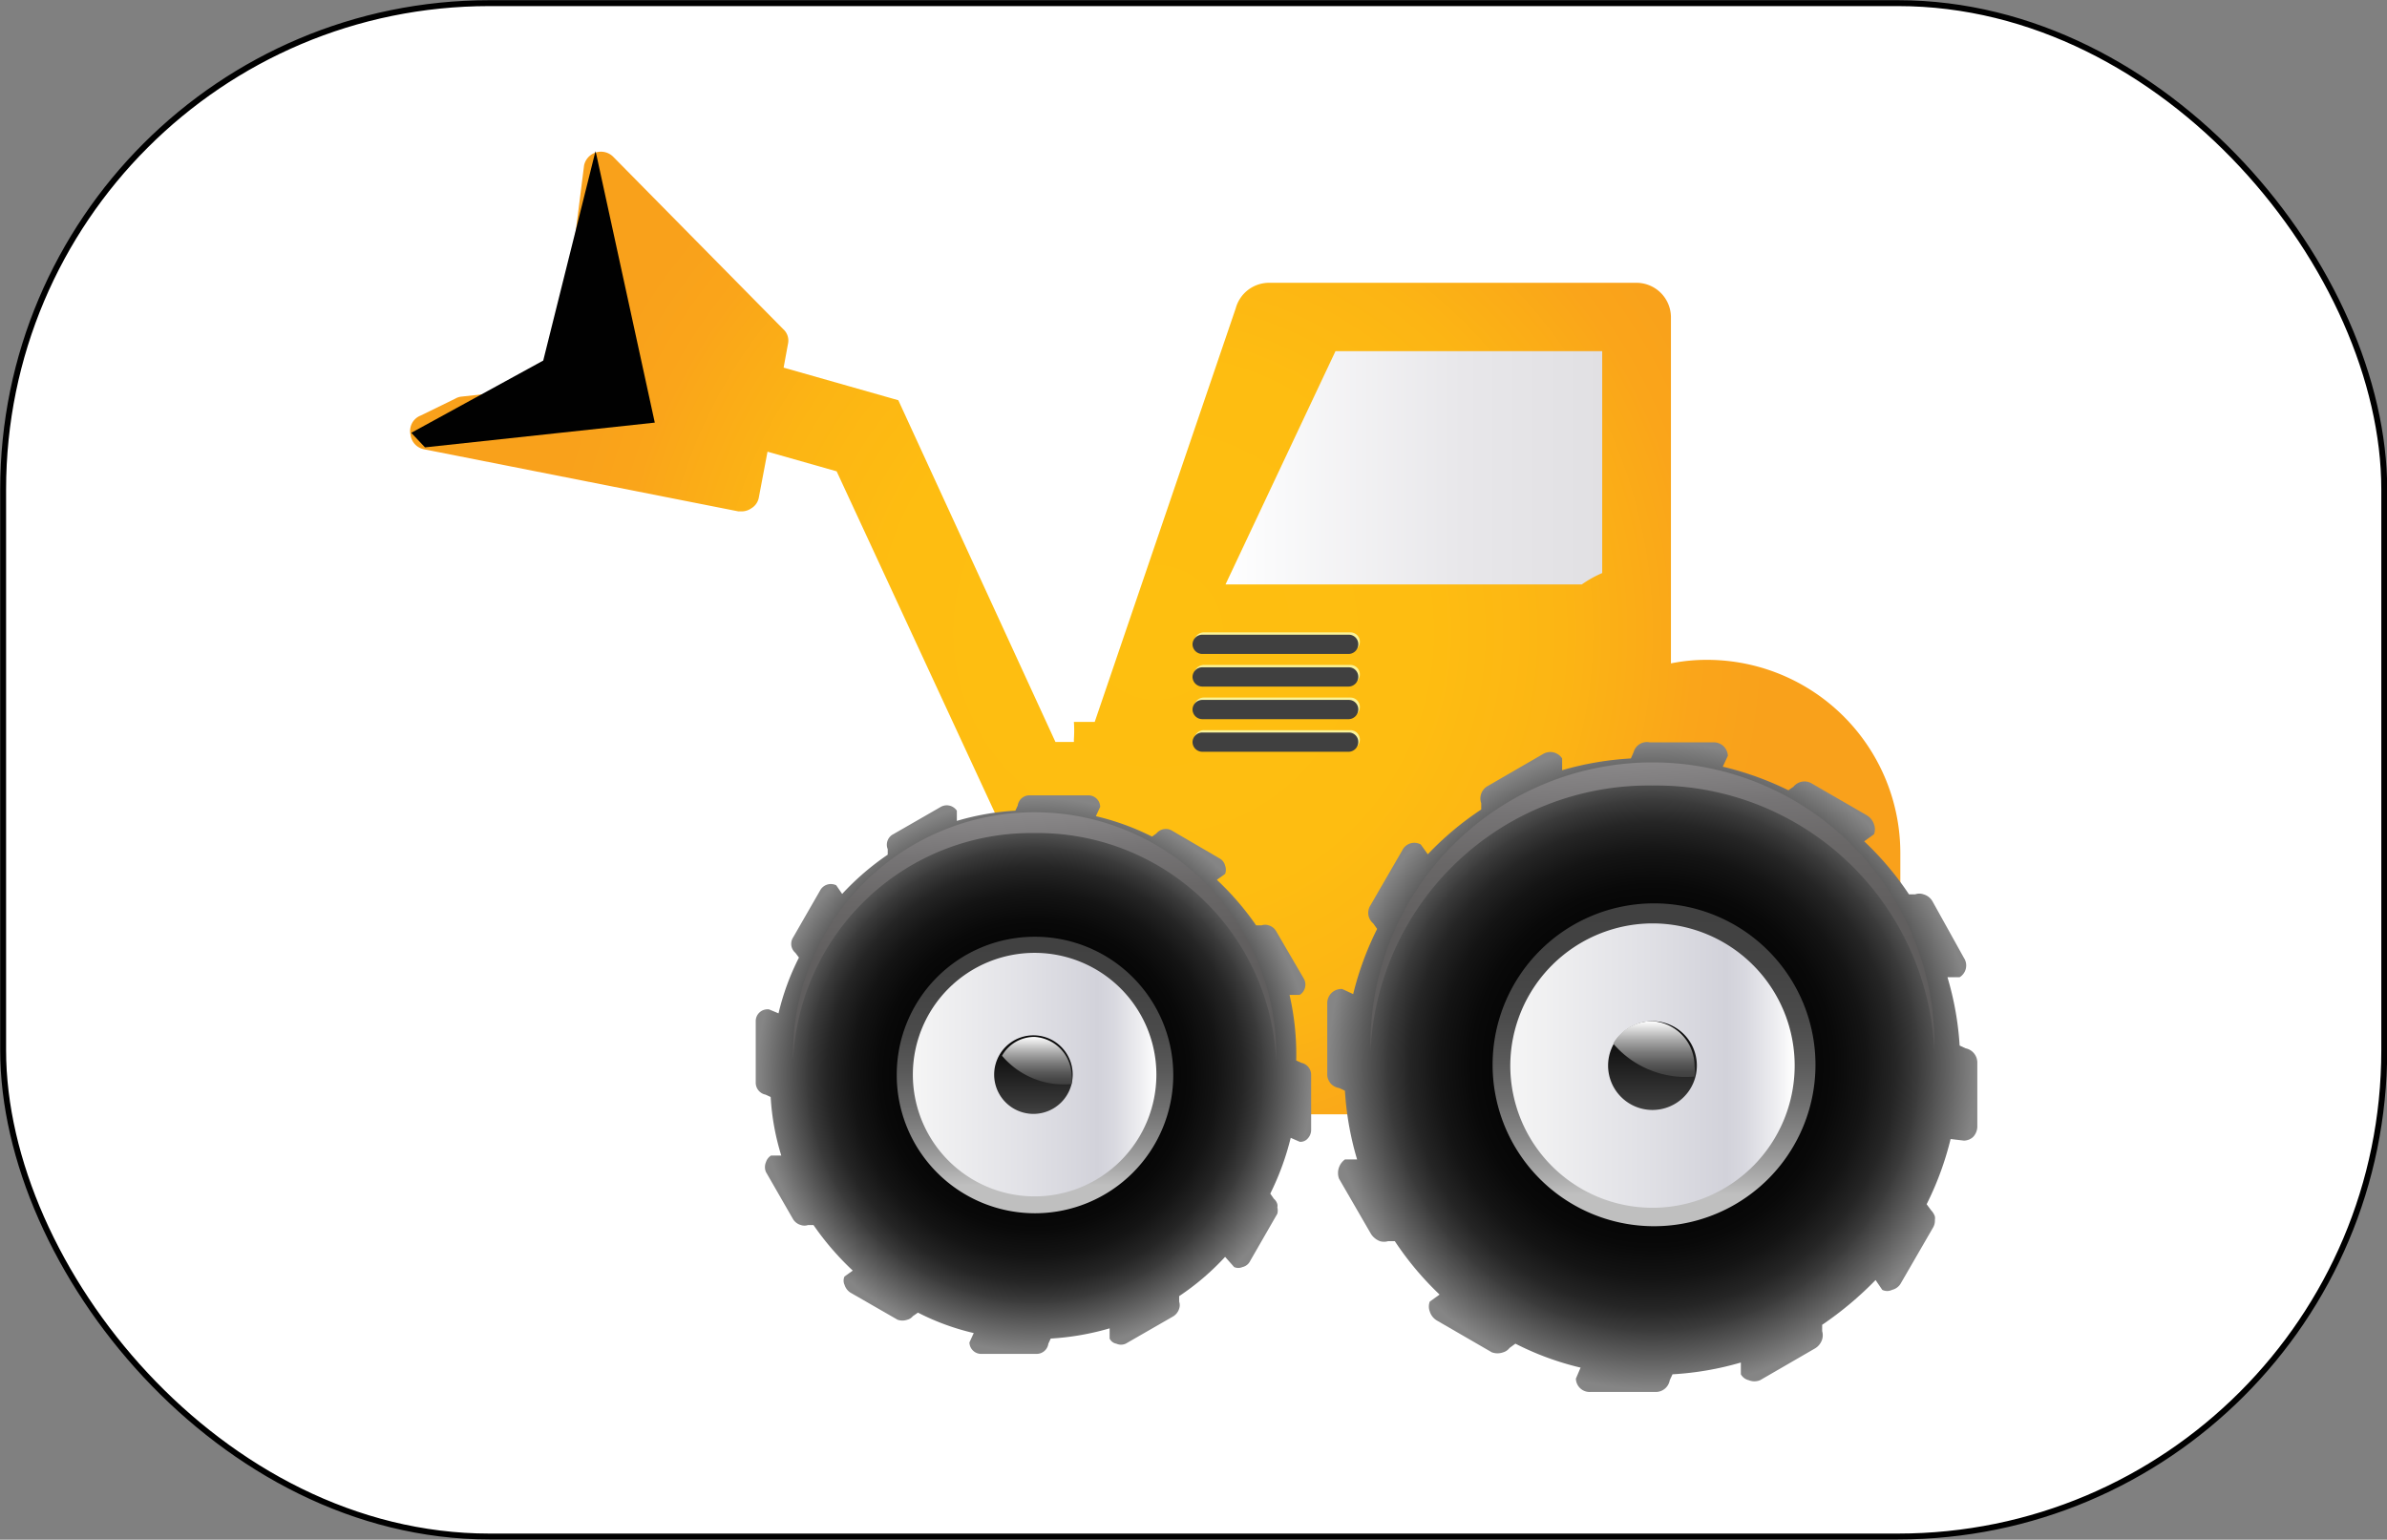 <svg xmlns="http://www.w3.org/2000/svg" xmlns:xlink="http://www.w3.org/1999/xlink" viewBox="0 0 60.77 39.2"><rect x="0" y="0" width="60.77" height="39.2" fill="#808080" stroke="none"/><defs><style>.cls-1{fill:#fff;stroke:#000;stroke-miterlimit:10;stroke-width:0.15px;}.cls-2{fill:url(#radial-gradient);}.cls-3{fill:#faf398;}.cls-4{fill:#404040;}.cls-5{fill:url(#linear-gradient);}.cls-6{fill:#010101;}.cls-7{fill:url(#radial-gradient-2);}.cls-8{fill:url(#linear-gradient-2);}.cls-9{fill:url(#linear-gradient-3);}.cls-10{fill:url(#linear-gradient-4);}.cls-11{fill:url(#linear-gradient-5);}.cls-12{fill:url(#linear-gradient-6);}.cls-13{fill:url(#radial-gradient-3);}.cls-14{fill:url(#linear-gradient-7);}.cls-15{fill:url(#linear-gradient-8);}.cls-16{fill:url(#linear-gradient-9);}.cls-17{fill:url(#linear-gradient-10);}.cls-18{fill:url(#linear-gradient-11);}</style><radialGradient id="radial-gradient" cx="29.42" cy="16.1" r="15.97" gradientUnits="userSpaceOnUse"><stop offset="0" stop-color="#febf10"/><stop offset="0.43" stop-color="#febd11"/><stop offset="0.65" stop-color="#fcb514"/><stop offset="0.84" stop-color="#faa719"/><stop offset="0.86" stop-color="#faa51a"/><stop offset="0.98" stop-color="#f9a11b"/></radialGradient><linearGradient id="linear-gradient" x1="31.2" y1="11.91" x2="40.79" y2="11.91" gradientUnits="userSpaceOnUse"><stop offset="0" stop-color="#fff"/><stop offset="0.09" stop-color="#fbfbfc"/><stop offset="0.63" stop-color="#e8e7ea"/><stop offset="1" stop-color="#e1e0e3"/></linearGradient><radialGradient id="radial-gradient-2" cx="-1541.81" cy="27.13" r="8.24" gradientTransform="matrix(-1, 0, 0, 1, -1499.74, 0)" gradientUnits="userSpaceOnUse"><stop offset="0"/><stop offset="0.41" stop-color="#020202"/><stop offset="0.56" stop-color="#090909"/><stop offset="0.66" stop-color="#141414"/><stop offset="0.75" stop-color="#252525"/><stop offset="0.82" stop-color="#3b3b3b"/><stop offset="0.83" stop-color="#404040"/><stop offset="1" stop-color="#858585"/></radialGradient><linearGradient id="linear-gradient-2" x1="-1541.81" y1="30.42" x2="-1541.81" y2="22.4" gradientTransform="matrix(-1, 0, 0, 1, -1499.74, 0)" gradientUnits="userSpaceOnUse"><stop offset="0" stop-color="#bfbfbf"/><stop offset="0.06" stop-color="#aaa"/><stop offset="0.17" stop-color="#8a8a8a"/><stop offset="0.29" stop-color="#6f6f6f"/><stop offset="0.42" stop-color="#5a5a5a"/><stop offset="0.56" stop-color="#4b4b4b"/><stop offset="0.73" stop-color="#434343"/><stop offset="1" stop-color="#404040"/></linearGradient><linearGradient id="linear-gradient-3" x1="-1545.43" y1="27.13" x2="-1538.19" y2="27.13" gradientTransform="matrix(-1, 0, 0, 1, -1499.74, 0)" gradientUnits="userSpaceOnUse"><stop offset="0" stop-color="#fff"/><stop offset="0.07" stop-color="#ededf0"/><stop offset="0.17" stop-color="#d9d9e0"/><stop offset="0.24" stop-color="#d2d2da"/><stop offset="0.54" stop-color="#e1e1e6"/><stop offset="1" stop-color="#f5f5f5"/></linearGradient><linearGradient id="linear-gradient-4" x1="407.02" y1="28.26" x2="407.02" y2="26" gradientTransform="translate(-364.95)" gradientUnits="userSpaceOnUse"><stop offset="0" stop-color="#404040"/><stop offset="0.15" stop-color="#353535"/><stop offset="0.7" stop-color="#121212"/><stop offset="1" stop-color="#050505"/></linearGradient><linearGradient id="linear-gradient-5" x1="407.09" y1="26" x2="407.09" y2="27.43" gradientTransform="translate(-364.95)" gradientUnits="userSpaceOnUse"><stop offset="0" stop-color="#fff"/><stop offset="0.1" stop-color="#e4e4e4"/><stop offset="0.33" stop-color="#aaa"/><stop offset="0.55" stop-color="#7c7c7c"/><stop offset="0.74" stop-color="#5b5b5b"/><stop offset="0.89" stop-color="#474747"/><stop offset="1" stop-color="#404040"/></linearGradient><linearGradient id="linear-gradient-6" x1="-1541.8" y1="26.34" x2="-1541.44" y2="18.99" gradientTransform="matrix(-1, 0, 0, 1, -1499.74, 0)" gradientUnits="userSpaceOnUse"><stop offset="0" stop-color="#5f5d5d"/><stop offset="0.4" stop-color="#615f5f"/><stop offset="0.62" stop-color="#696767"/><stop offset="0.79" stop-color="#767475"/><stop offset="0.94" stop-color="#898788"/><stop offset="1" stop-color="#929092"/></linearGradient><radialGradient id="radial-gradient-3" cx="-1526.08" cy="27.36" r="7.05" xlink:href="#radial-gradient-2"/><linearGradient id="linear-gradient-7" x1="-1526.08" y1="30.18" x2="-1526.08" y2="23.31" xlink:href="#linear-gradient-2"/><linearGradient id="linear-gradient-8" x1="-1529.18" y1="27.36" x2="-1522.98" y2="27.36" xlink:href="#linear-gradient-3"/><linearGradient id="linear-gradient-9" x1="391.29" y1="28.33" x2="391.29" y2="26.4" xlink:href="#linear-gradient-4"/><linearGradient id="linear-gradient-10" x1="391.35" y1="26.4" x2="391.35" y2="27.61" xlink:href="#linear-gradient-5"/><linearGradient id="linear-gradient-11" x1="-1526.07" y1="26.68" x2="-1525.77" y2="20.39" xlink:href="#linear-gradient-6"/></defs><title>bulldozer</title><g id="Layer_2" data-name="Layer 2"><g id="Layer_1-2" data-name="Layer 1"><rect class="cls-1" x="0.08" y="0.08" width="60.62" height="39.04" rx="12.38" ry="12.38"/><path class="cls-2" d="M10.71,10.58l.88-.43a.39.39,0,0,1,.14-.05l2.43-.27.71-5.62A.44.44,0,0,1,15.62,4l4.32,4.38a.39.39,0,0,1,.12.38l-.11.6,2.92.83,4,8.7h.47v-.07a3.15,3.15,0,0,0,0-.44h.53L31.46,7.85a.88.88,0,0,1,.85-.65h9.35a.88.88,0,0,1,.88.87v8.82a4.53,4.53,0,0,1,.91-.09,4.92,4.92,0,0,1,4.93,4.91V23.4a6.86,6.86,0,0,0-12.77,3.44,6.41,6.41,0,0,0,.18,1.53H31.55a6.5,6.5,0,0,0,.1-1.09,6,6,0,0,0-4.31-5.74V21H25.47L21.3,12l-1.76-.5-.22,1.16a.4.4,0,0,1-.19.28.43.43,0,0,1-.24.08H18.8l-8-1.58a.43.43,0,0,1-.35-.38A.42.42,0,0,1,10.71,10.58Z"/><path class="cls-3" d="M30.4,16.34a.25.25,0,0,0,.25.25h3.73a.25.25,0,0,0,.24-.25h0a.24.24,0,0,0-.24-.24H30.65a.25.25,0,0,0-.25.24Z"/><path class="cls-4" d="M30.36,16.4a.25.25,0,0,0,.25.25h3.73a.25.25,0,0,0,.24-.25h0a.24.24,0,0,0-.24-.24H30.61a.25.25,0,0,0-.25.24Z"/><path class="cls-3" d="M30.4,17.17a.25.25,0,0,0,.25.25h3.73a.25.25,0,0,0,.24-.25h0a.24.24,0,0,0-.24-.24H30.65a.25.25,0,0,0-.25.24Z"/><path class="cls-4" d="M30.36,17.23a.25.25,0,0,0,.25.25h3.73a.25.25,0,0,0,.24-.25h0a.24.24,0,0,0-.24-.24H30.61a.25.25,0,0,0-.25.24Z"/><path class="cls-3" d="M30.4,18a.25.25,0,0,0,.25.25h3.73a.25.25,0,0,0,.24-.25h0a.24.24,0,0,0-.24-.24H30.65a.25.25,0,0,0-.25.24Z"/><path class="cls-4" d="M30.36,18.06a.25.25,0,0,0,.25.25h3.73a.25.25,0,0,0,.24-.25h0a.24.24,0,0,0-.24-.24H30.61a.25.25,0,0,0-.25.24Z"/><path class="cls-3" d="M30.4,18.83a.25.25,0,0,0,.25.25h3.73a.25.25,0,0,0,.24-.25h0a.24.24,0,0,0-.24-.24H30.65a.25.25,0,0,0-.25.24Z"/><path class="cls-4" d="M30.36,18.89a.25.25,0,0,0,.25.25h3.73a.25.25,0,0,0,.24-.25h0a.24.24,0,0,0-.24-.24H30.61a.25.25,0,0,0-.25.24Z"/><path class="cls-5" d="M40.27,14.88a2.9,2.9,0,0,1,.52-.29V8.94H34L31.2,14.88Z"/><polyline class="cls-6" points="15.16 3.85 15.19 3.97 16.67 10.76 10.82 11.39 10.47 11.02 13.83 9.18"/><path class="cls-7" d="M34.17,25.18h0l.28.13a7.84,7.84,0,0,1,.61-1.66l-.1-.14a.35.35,0,0,1-.07-.46l.81-1.4a.34.34,0,0,1,.47-.15h0l.18.25a7.83,7.83,0,0,1,1.36-1.14l0-.16a.36.36,0,0,1,.17-.44l1.4-.81a.36.36,0,0,1,.49.11v0l0,.3a7.82,7.82,0,0,1,1.75-.3l.07-.16A.35.35,0,0,1,42,18.9h1.62a.36.36,0,0,1,.37.34v0l-.13.28a7.9,7.9,0,0,1,1.67.6l.13-.09a.36.36,0,0,1,.47-.08l1.4.81a.41.41,0,0,1,.18.23.35.35,0,0,1,0,.25l0,0-.25.18a7.76,7.76,0,0,1,1.14,1.35h.16a.31.31,0,0,1,.21,0,.38.38,0,0,1,.23.18L50,24.39a.35.35,0,0,1-.11.49h0l-.31,0a7.74,7.74,0,0,1,.31,1.74l.15.07a.37.37,0,0,1,.3.37v1.62a.39.39,0,0,1-.11.27.35.35,0,0,1-.23.09h0L49.66,29a7.84,7.84,0,0,1-.61,1.66l.11.15a.44.44,0,0,1,.1.16.28.28,0,0,1,0,.09.35.35,0,0,1-.05.2l-.81,1.4a.35.35,0,0,1-.23.18.28.28,0,0,1-.25,0h0l-.17-.25a8.74,8.74,0,0,1-1.36,1.14l0,.16a.37.37,0,0,1,0,.21.41.41,0,0,1-.18.23l-1.4.81a.38.38,0,0,1-.29,0,.31.31,0,0,1-.2-.15l0,0,0-.3a7.73,7.73,0,0,1-1.74.3l-.07.15a.36.36,0,0,1-.36.3H40.49a.35.35,0,0,1-.37-.34v0l.12-.28a7.33,7.33,0,0,1-1.66-.61l-.15.11a.31.31,0,0,1-.16.11.42.42,0,0,1-.29,0l-1.4-.81a.41.41,0,0,1-.18-.23.35.35,0,0,1,0-.25l0,0,.25-.18a7.83,7.83,0,0,1-1.14-1.36l-.17,0a.36.36,0,0,1-.21,0,.47.47,0,0,1-.23-.19l-.81-1.4a.42.42,0,0,1,0-.29.43.43,0,0,1,.15-.2h0l.31,0a7.73,7.73,0,0,1-.31-1.75l-.15-.07a.35.35,0,0,1-.3-.36V25.55A.36.36,0,0,1,34.17,25.18Z"/><path class="cls-8" d="M38,27.13A4.11,4.11,0,1,0,42.07,23,4.11,4.11,0,0,0,38,27.13Z"/><path class="cls-9" d="M38.45,27.13a3.62,3.62,0,1,0,3.62-3.62A3.63,3.63,0,0,0,38.45,27.13Z"/><path class="cls-10" d="M43.2,27.13A1.13,1.13,0,1,1,42.07,26,1.13,1.13,0,0,1,43.2,27.13Z"/><path class="cls-11" d="M42.07,26a1.13,1.13,0,0,0-1,.57,2.43,2.43,0,0,0,2.07.84,1.26,1.26,0,0,0,0-.28A1.14,1.14,0,0,0,42.07,26Z"/><path class="cls-12" d="M42.07,20a7.09,7.09,0,0,1,7.18,6.79v-.2a7.18,7.18,0,0,0-14.36,0v.2A7.09,7.09,0,0,1,42.07,20Z"/><path class="cls-13" d="M19.58,25.7h0l.24.1a6.35,6.35,0,0,1,.52-1.42l-.09-.12a.3.3,0,0,1-.06-.39l.69-1.2a.31.31,0,0,1,.41-.13h0l.15.22a6.77,6.77,0,0,1,1.16-1v-.14a.3.3,0,0,1,.14-.38l1.2-.69a.31.31,0,0,1,.42.09v0l0,.26a6.54,6.54,0,0,1,1.49-.26l.06-.13a.3.3,0,0,1,.31-.26H27.7a.3.3,0,0,1,.31.29v0l-.11.24a6.43,6.43,0,0,1,1.43.52l.11-.08a.31.31,0,0,1,.4-.07l1.2.7a.29.29,0,0,1,.15.19.3.3,0,0,1,0,.21l0,0-.21.15a7.25,7.25,0,0,1,1,1.16h.14a.27.27,0,0,1,.18,0,.32.32,0,0,1,.19.15l.7,1.2a.31.31,0,0,1-.1.42h0l-.26,0A6.74,6.74,0,0,1,33,27l.13.06a.31.31,0,0,1,.25.31v1.39a.32.32,0,0,1-.09.23.24.24,0,0,1-.2.08h0l-.23-.1a6.88,6.88,0,0,1-.52,1.42l.09.13a.28.28,0,0,1,.09.14.19.19,0,0,1,0,.08.33.33,0,0,1,0,.16l-.69,1.2a.29.29,0,0,1-.2.16.26.26,0,0,1-.21,0h0L31.19,32a6.47,6.47,0,0,1-1.17,1l0,.14a.28.28,0,0,1,0,.18.35.35,0,0,1-.16.2l-1.2.69a.29.29,0,0,1-.24,0,.23.23,0,0,1-.17-.13l0,0,0-.26a6.73,6.73,0,0,1-1.5.26l-.06.13a.3.3,0,0,1-.31.26H25a.3.3,0,0,1-.32-.29v0l.11-.24a6.17,6.17,0,0,1-1.42-.52l-.13.09a.26.26,0,0,1-.14.09.37.37,0,0,1-.25,0l-1.2-.69a.37.37,0,0,1-.15-.2.25.25,0,0,1,0-.21v0l.21-.15a7.19,7.19,0,0,1-1-1.16h-.14a.28.28,0,0,1-.18,0,.34.34,0,0,1-.2-.15l-.69-1.2a.32.32,0,0,1,0-.25.31.31,0,0,1,.13-.17h0l.26,0a6.22,6.22,0,0,1-.27-1.49l-.13-.06a.31.31,0,0,1-.25-.31V26A.3.3,0,0,1,19.58,25.7Z"/><path class="cls-14" d="M22.83,27.36a3.52,3.52,0,1,0,3.51-3.51A3.51,3.51,0,0,0,22.83,27.36Z"/><path class="cls-15" d="M23.24,27.36a3.1,3.1,0,1,0,3.1-3.1A3.1,3.1,0,0,0,23.24,27.36Z"/><path class="cls-16" d="M27.31,27.36a1,1,0,1,1-1-1A1,1,0,0,1,27.31,27.36Z"/><path class="cls-17" d="M26.34,26.4a.94.94,0,0,0-.83.48,2.06,2.06,0,0,0,1.77.72.93.93,0,0,0,0-.24A1,1,0,0,0,26.34,26.4Z"/><path class="cls-18" d="M26.34,21.21A6.08,6.08,0,0,1,32.49,27v-.17a6.15,6.15,0,0,0-12.3,0c0,.06,0,.11,0,.17A6.07,6.07,0,0,1,26.34,21.21Z"/></g></g></svg>